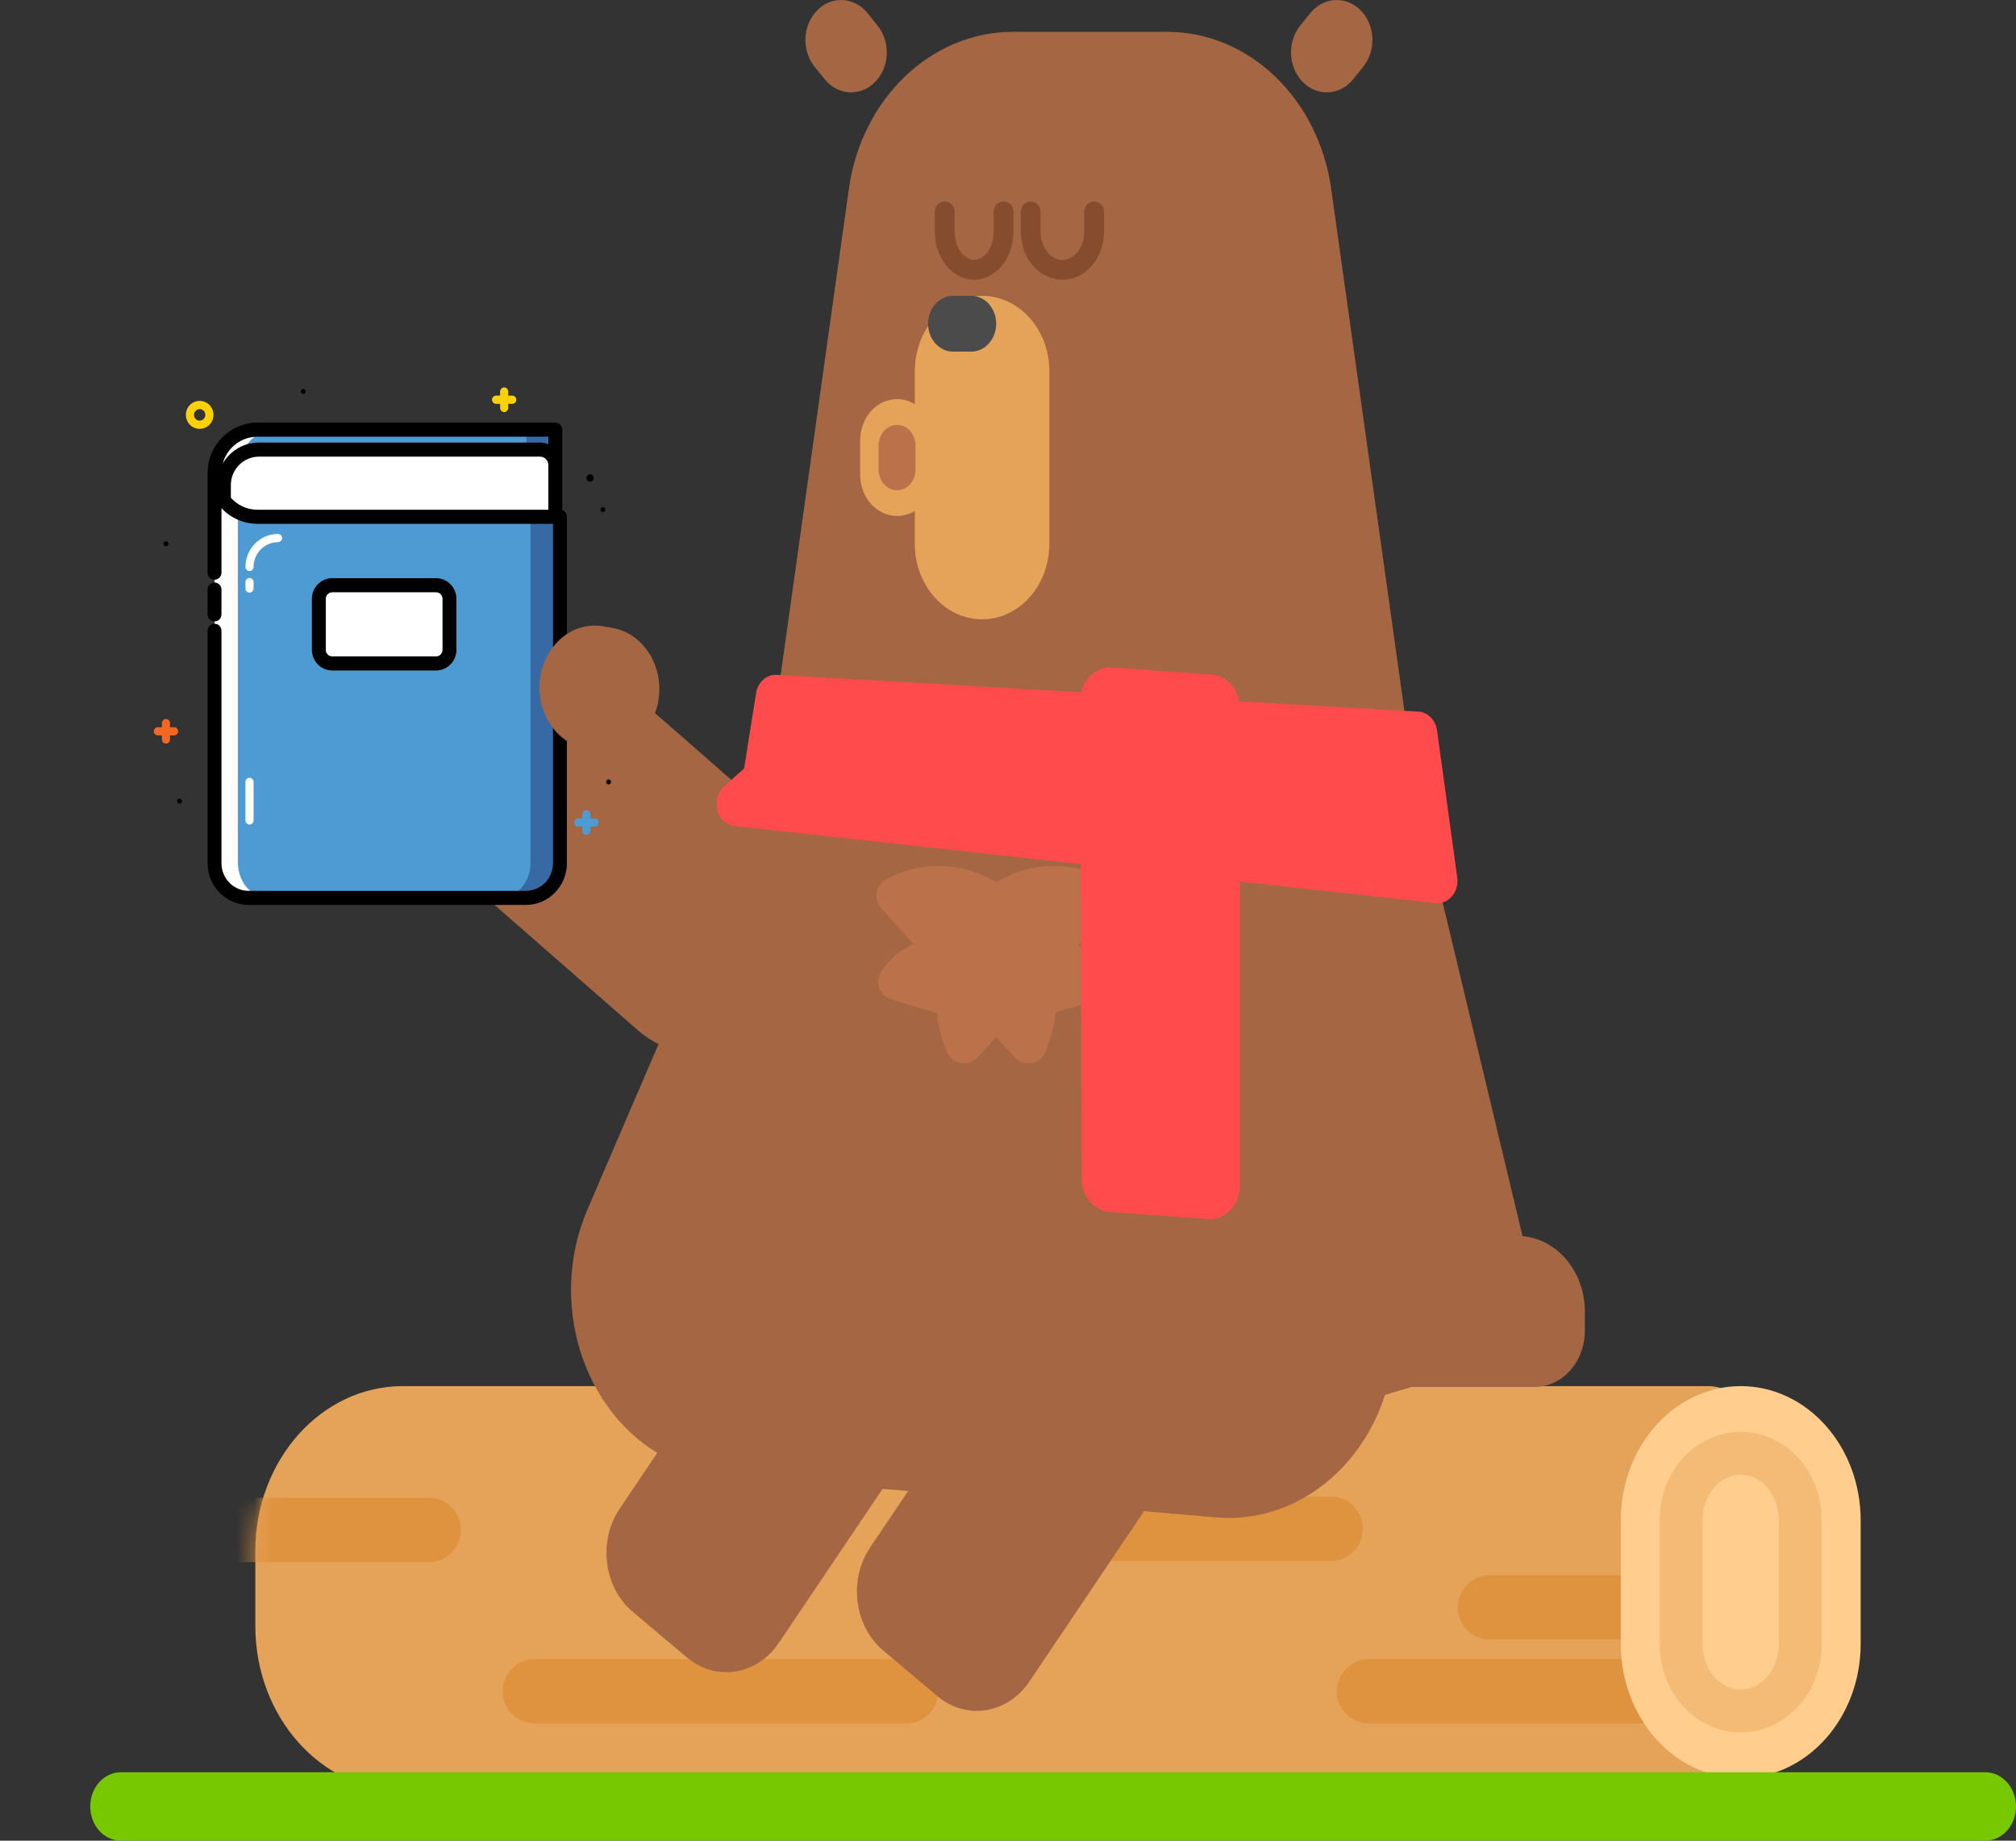 <svg width="115" height="105" viewBox="0 0 115 105" fill="none" xmlns="http://www.w3.org/2000/svg">
<rect x="0" y="0" width="115" height="105" fill="#333333" stroke="none"/>
<path d="M97.449 79.07H22.975C18.329 79.07 14.564 83.285 14.564 88.484V92.744C14.564 97.943 18.329 102.157 22.975 102.157H97.449C98.888 102.157 100.054 100.852 100.054 99.241V81.986C100.054 80.376 98.888 79.07 97.449 79.07Z" fill="#E5A259"/>
<mask id="mask0_4112_147" style="mask-type:luminance" maskUnits="userSpaceOnUse" x="14" y="79" width="87" height="24">
<path d="M97.449 79.07H22.975C18.329 79.07 14.564 83.285 14.564 88.484V92.744C14.564 97.943 18.329 102.157 22.975 102.157H97.449C98.888 102.157 100.054 100.852 100.054 99.241V81.986C100.054 80.376 98.888 79.07 97.449 79.07Z" fill="white"/>
</mask>
<g mask="url(#mask0_4112_147)">
<path d="M-33.75 85.954H-17.166M-22.337 91.692H-5.101M58.671 87.207H75.906M78.1 96.474H95.335M84.994 91.692H97.921M30.51 96.474H51.693M11.525 87.274H24.452" stroke="#DF933F" stroke-width="3.675" stroke-linecap="round"/>
</g>
<path d="M92.456 86.727C92.456 82.498 95.519 79.07 99.297 79.07C103.076 79.07 106.139 82.498 106.139 86.727V93.774C106.139 98.002 103.076 101.431 99.297 101.431C95.519 101.431 92.456 98.002 92.456 93.774V86.727Z" fill="#FFCE8E"/>
<path opacity="0.433" d="M95.902 86.702C95.902 84.603 97.422 82.901 99.298 82.901C101.174 82.901 102.694 84.603 102.694 86.702V93.797C102.694 95.897 101.174 97.599 99.298 97.599C97.422 97.599 95.902 95.897 95.902 93.797V86.702Z" stroke="#E5A259" stroke-width="2.45"/>
<path fill-rule="evenodd" clip-rule="evenodd" d="M6.891 101.097H113.256C113.719 101.097 114.162 101.303 114.489 101.669C114.816 102.035 115 102.531 115 103.048C115 103.566 114.816 104.062 114.489 104.428C114.162 104.794 113.719 105 113.256 105H6.891C6.429 105 5.985 104.794 5.658 104.428C5.331 104.062 5.147 103.566 5.147 103.048C5.147 102.531 5.331 102.035 5.658 101.669C5.985 101.303 6.429 101.097 6.891 101.097Z" fill="#78C800"/>
<path fill-rule="evenodd" clip-rule="evenodd" d="M80.577 51.664C80.743 49.536 79.661 47.607 78.01 46.784L77.292 55.971C79.046 55.481 80.41 53.793 80.577 51.664Z" fill="#A56644" stroke="#A56644" stroke-width="1.62" stroke-linecap="round" stroke-linejoin="round"/>
<path d="M24.901 40.598L26.066 38.928C28.013 36.141 31.61 35.646 34.101 37.824L44.574 46.982C47.065 49.16 47.507 53.186 45.56 55.974L44.395 57.643C42.449 60.431 38.851 60.925 36.36 58.747L25.887 49.59C23.396 47.412 22.955 43.386 24.901 40.598Z" fill="#A56644"/>
<path d="M66.577 1.816H57.781C53.116 1.816 49.145 5.617 48.422 10.775L43.522 45.709L33.512 68.988C31.243 74.264 33.225 80.601 37.94 83.14C39.002 83.712 40.151 84.057 41.326 84.158L69.365 86.559C74.582 87.006 79.135 82.634 79.535 76.795C79.542 76.691 79.547 76.586 79.552 76.481L80.836 45.709L75.936 10.776C75.213 5.617 71.242 1.816 66.577 1.816H66.577Z" fill="#A56644"/>
<path fill-rule="evenodd" clip-rule="evenodd" d="M77.615 0.586C77.416 0.385 77.184 0.231 76.932 0.131C76.68 0.031 76.412 -0.012 76.145 0.003C75.878 0.019 75.617 0.093 75.375 0.222C75.134 0.351 74.917 0.532 74.738 0.754L74.168 1.464C73.806 1.913 73.619 2.505 73.648 3.108C73.676 3.712 73.917 4.279 74.319 4.683C74.517 4.884 74.749 5.038 75.001 5.138C75.254 5.238 75.521 5.282 75.788 5.266C76.055 5.25 76.317 5.176 76.558 5.047C76.8 4.918 77.016 4.737 77.195 4.515L77.766 3.805C78.127 3.356 78.314 2.764 78.286 2.161C78.257 1.557 78.016 0.99 77.615 0.586ZM46.617 0.586C46.815 0.385 47.047 0.231 47.299 0.131C47.551 0.031 47.819 -0.013 48.086 0.003C48.353 0.019 48.614 0.093 48.856 0.222C49.097 0.351 49.313 0.531 49.492 0.754L49.493 0.754L50.063 1.464C50.425 1.913 50.612 2.505 50.584 3.109C50.555 3.712 50.314 4.279 49.913 4.683C49.511 5.088 48.983 5.297 48.443 5.266C47.904 5.234 47.398 4.964 47.037 4.515L47.036 4.515L46.466 3.805C46.104 3.356 45.917 2.764 45.945 2.161C45.974 1.557 46.215 0.99 46.617 0.586Z" fill="#A56644"/>
<path fill-rule="evenodd" clip-rule="evenodd" d="M57.564 52.313C55.802 50.341 53.171 49.934 51.049 51.092L58.655 59.605C59.689 57.23 59.326 54.285 57.564 52.313Z" fill="#BB7149" stroke="#BB7149" stroke-width="2.106" stroke-linecap="round" stroke-linejoin="round"/>
<path fill-rule="evenodd" clip-rule="evenodd" d="M56.088 52.313C57.85 50.341 60.481 49.934 62.603 51.092L54.997 59.605C53.962 57.23 54.326 54.285 56.088 52.313Z" fill="#BB7149" stroke="#BB7149" stroke-width="2.106" stroke-linecap="round" stroke-linejoin="round"/>
<path fill-rule="evenodd" clip-rule="evenodd" d="M59.102 54.729C60.38 54.346 61.677 54.9 62.369 56.007L56.843 57.665C56.948 56.318 57.824 55.112 59.102 54.729ZM54.413 54.729C53.135 54.346 51.838 54.9 51.145 56.007L56.672 57.665C56.567 56.318 55.691 55.112 54.413 54.729H54.413Z" fill="#BB7149" stroke="#BB7149" stroke-width="2.106" stroke-linecap="round" stroke-linejoin="round"/>
<path d="M71.928 52.421L80.712 49.787C81.318 49.605 81.942 50.008 82.104 50.687L88.055 75.541C88.217 76.219 87.857 76.917 87.251 77.099L78.467 79.733C77.861 79.915 77.237 79.512 77.075 78.833L71.125 53.98C70.962 53.301 71.322 52.603 71.928 52.421Z" fill="#A56644"/>
<path fill-rule="evenodd" clip-rule="evenodd" d="M86.556 70.503H77.082C75.501 70.503 74.22 71.938 74.22 73.707V75.915C74.22 77.684 75.501 79.118 77.082 79.118H87.543C89.123 79.118 90.405 77.684 90.405 75.915V74.811C90.405 72.432 88.681 70.503 86.556 70.503Z" fill="#A56644"/>
<path fill-rule="evenodd" clip-rule="evenodd" d="M80.909 40.594L44.306 38.496C44.029 38.48 43.757 38.578 43.54 38.771C43.323 38.964 43.176 39.239 43.128 39.544L42.447 43.835L41.304 44.862C41.127 45.02 40.997 45.234 40.93 45.475C40.862 45.717 40.861 45.975 40.925 46.217C40.99 46.46 41.117 46.675 41.291 46.836C41.466 46.997 41.679 47.096 41.904 47.121L81.892 51.515C82.064 51.534 82.238 51.509 82.401 51.441C82.563 51.373 82.709 51.265 82.828 51.124C82.948 50.983 83.036 50.814 83.088 50.628C83.14 50.443 83.153 50.247 83.126 50.056L81.974 41.671C81.934 41.382 81.807 41.117 81.612 40.921C81.418 40.725 81.17 40.609 80.909 40.594Z" fill="#FF4B4B"/>
<path fill-rule="evenodd" clip-rule="evenodd" d="M69.125 38.489L63.442 38.075C63.209 38.058 62.975 38.095 62.755 38.184C62.535 38.272 62.334 38.41 62.164 38.589C61.993 38.768 61.858 38.985 61.766 39.225C61.673 39.465 61.626 39.724 61.627 39.986L61.702 67.231C61.703 67.715 61.868 68.18 62.164 68.532C62.46 68.884 62.864 69.098 63.295 69.13L68.903 69.542C69.135 69.559 69.369 69.523 69.589 69.435C69.808 69.347 70.01 69.209 70.18 69.031C70.35 68.852 70.486 68.636 70.579 68.397C70.672 68.157 70.72 67.899 70.72 67.637V40.394C70.72 39.909 70.555 39.442 70.259 39.089C69.963 38.735 69.557 38.521 69.125 38.489Z" fill="#FF4B4B"/>
<path d="M47.254 75.354L50.342 77.959C51.996 79.353 52.327 81.985 51.081 83.836L44.428 93.716C43.182 95.567 40.831 95.937 39.176 94.542L36.088 91.938C34.434 90.543 34.104 87.911 35.35 86.06L42.002 76.18C43.249 74.329 45.6 73.959 47.254 75.354Z" fill="#A56644"/>
<path d="M61.543 77.563L64.631 80.167C66.285 81.562 66.615 84.194 65.369 86.045L58.717 95.924C57.471 97.775 55.119 98.145 53.465 96.75L50.377 94.146C48.723 92.751 48.392 90.119 49.639 88.268L56.291 78.389C57.537 76.537 59.889 76.168 61.543 77.563Z" fill="#A56644"/>
<path d="M53.89 12.061V13.217C53.89 14.417 54.641 15.39 55.568 15.39C56.495 15.39 57.247 14.417 57.247 13.217V12.061M62.415 12.061V13.217C62.415 14.417 61.605 15.39 60.605 15.39C59.605 15.39 58.794 14.417 58.794 13.217V12.061" stroke="#854C2D" stroke-width="1.125" stroke-linecap="round"/>
<path fill-rule="evenodd" clip-rule="evenodd" d="M56.022 16.876C53.903 16.876 52.185 18.798 52.185 21.169V31.034C52.185 33.404 53.903 35.327 56.022 35.327C58.14 35.327 59.858 33.405 59.858 31.034V21.169C59.858 18.798 58.14 16.876 56.022 16.876Z" fill="#E5A259"/>
<path fill-rule="evenodd" clip-rule="evenodd" d="M51.172 22.765C50.614 22.765 50.078 23.013 49.683 23.455C49.288 23.897 49.067 24.497 49.067 25.121V27.079C49.067 27.704 49.288 28.303 49.683 28.745C50.078 29.187 50.614 29.435 51.172 29.435C51.73 29.435 52.266 29.187 52.661 28.745C53.056 28.303 53.277 27.704 53.277 27.079V25.121C53.277 24.497 53.056 23.897 52.661 23.455C52.266 23.013 51.73 22.765 51.172 22.765Z" fill="#E5A259"/>
<path fill-rule="evenodd" clip-rule="evenodd" d="M51.172 24.238C50.893 24.238 50.626 24.362 50.428 24.583C50.231 24.804 50.12 25.104 50.12 25.416V26.784C50.12 26.939 50.147 27.092 50.2 27.235C50.253 27.378 50.33 27.508 50.428 27.617C50.526 27.727 50.642 27.814 50.77 27.873C50.897 27.932 51.034 27.962 51.172 27.962C51.311 27.962 51.447 27.932 51.575 27.873C51.703 27.814 51.819 27.727 51.917 27.617C52.014 27.508 52.092 27.378 52.145 27.235C52.198 27.092 52.225 26.939 52.225 26.784V25.416C52.225 25.104 52.114 24.804 51.917 24.583C51.719 24.362 51.452 24.238 51.172 24.238Z" fill="#BB7149"/>
<path fill-rule="evenodd" clip-rule="evenodd" d="M55.404 16.875H54.363C53.986 16.875 53.625 17.043 53.358 17.341C53.092 17.64 52.942 18.044 52.942 18.466C52.942 18.888 53.092 19.293 53.358 19.591C53.625 19.889 53.986 20.057 54.363 20.057H55.404C55.781 20.057 56.143 19.889 56.409 19.591C56.676 19.293 56.826 18.888 56.826 18.466C56.826 18.044 56.676 17.64 56.409 17.341C56.143 17.043 55.781 16.875 55.404 16.875Z" fill="#4B4B4B"/>
<path d="M34.083 41.04C33.706 41.04 33.402 40.732 33.402 40.35C33.402 39.968 33.706 39.66 34.083 39.66C34.46 39.66 34.764 39.968 34.764 40.35C34.764 40.732 34.46 41.04 34.083 41.04ZM34.083 40.129C33.964 40.129 33.865 40.229 33.865 40.35C33.865 40.471 33.964 40.571 34.083 40.571C34.202 40.571 34.302 40.471 34.302 40.35C34.302 40.229 34.202 40.129 34.083 40.129Z" fill="#F16723"/>
<path d="M10.102 45.702C10.102 45.72 10.105 45.739 10.112 45.756C10.119 45.773 10.129 45.788 10.142 45.801C10.155 45.814 10.17 45.825 10.187 45.832C10.204 45.839 10.222 45.843 10.24 45.843C10.259 45.843 10.277 45.839 10.294 45.832C10.31 45.825 10.326 45.814 10.339 45.801C10.351 45.788 10.362 45.773 10.369 45.756C10.376 45.739 10.379 45.72 10.379 45.702C10.379 45.683 10.376 45.665 10.369 45.648C10.362 45.631 10.351 45.615 10.339 45.602C10.326 45.589 10.31 45.579 10.294 45.572C10.277 45.565 10.259 45.561 10.24 45.561C10.222 45.561 10.204 45.565 10.187 45.572C10.17 45.579 10.155 45.589 10.142 45.602C10.129 45.615 10.119 45.631 10.112 45.648C10.105 45.665 10.102 45.683 10.102 45.702Z" fill="black"/>
<path d="M9.327 31.019C9.327 31.038 9.33 31.056 9.337 31.073C9.344 31.09 9.354 31.106 9.367 31.119C9.38 31.132 9.396 31.142 9.412 31.149C9.429 31.156 9.447 31.16 9.466 31.16C9.484 31.16 9.502 31.156 9.519 31.149C9.536 31.142 9.551 31.132 9.564 31.119C9.577 31.106 9.587 31.09 9.594 31.073C9.601 31.056 9.604 31.038 9.604 31.019C9.604 31.001 9.601 30.982 9.594 30.965C9.587 30.948 9.577 30.933 9.564 30.92C9.551 30.907 9.536 30.896 9.519 30.889C9.502 30.882 9.484 30.878 9.466 30.878C9.447 30.878 9.429 30.882 9.412 30.889C9.396 30.896 9.38 30.907 9.367 30.92C9.354 30.933 9.344 30.948 9.337 30.965C9.33 30.982 9.327 31.001 9.327 31.019Z" fill="black"/>
<path d="M34.255 29.071C34.255 29.089 34.258 29.108 34.265 29.125C34.272 29.142 34.283 29.157 34.295 29.17C34.308 29.183 34.324 29.194 34.341 29.201C34.357 29.208 34.376 29.212 34.394 29.212C34.412 29.212 34.43 29.208 34.447 29.201C34.464 29.194 34.479 29.183 34.492 29.17C34.505 29.157 34.515 29.142 34.522 29.125C34.529 29.108 34.533 29.089 34.533 29.071C34.533 29.052 34.529 29.034 34.522 29.017C34.515 29 34.505 28.985 34.492 28.971C34.479 28.958 34.464 28.948 34.447 28.941C34.43 28.934 34.412 28.93 34.394 28.93C34.376 28.93 34.357 28.934 34.341 28.941C34.324 28.948 34.308 28.958 34.295 28.971C34.283 28.985 34.272 29 34.265 29.017C34.258 29.034 34.255 29.052 34.255 29.071Z" fill="black"/>
<path d="M17.161 22.332C17.161 22.37 17.176 22.406 17.202 22.432C17.228 22.458 17.263 22.473 17.3 22.473C17.337 22.473 17.372 22.458 17.398 22.432C17.424 22.406 17.439 22.37 17.439 22.332C17.439 22.295 17.424 22.259 17.398 22.233C17.372 22.207 17.337 22.192 17.3 22.192C17.263 22.192 17.228 22.207 17.202 22.233C17.176 22.259 17.161 22.295 17.161 22.332Z" fill="black"/>
<path d="M33.31 38.28C33.31 38.298 33.314 38.317 33.321 38.334C33.328 38.351 33.338 38.366 33.351 38.379C33.364 38.392 33.379 38.403 33.396 38.41C33.413 38.417 33.431 38.421 33.449 38.421C33.467 38.421 33.485 38.417 33.502 38.41C33.519 38.403 33.534 38.392 33.547 38.379C33.56 38.366 33.57 38.351 33.577 38.334C33.584 38.317 33.588 38.298 33.588 38.28C33.588 38.261 33.584 38.243 33.577 38.226C33.57 38.209 33.56 38.193 33.547 38.18C33.534 38.167 33.519 38.157 33.502 38.15C33.485 38.143 33.467 38.139 33.449 38.139C33.431 38.139 33.413 38.143 33.396 38.15C33.379 38.157 33.364 38.167 33.351 38.18C33.338 38.193 33.328 38.209 33.321 38.226C33.314 38.243 33.31 38.261 33.31 38.28Z" fill="black"/>
<path d="M34.579 44.603C34.579 44.622 34.583 44.64 34.59 44.657C34.597 44.674 34.607 44.69 34.62 44.703C34.633 44.716 34.648 44.726 34.665 44.733C34.682 44.74 34.7 44.744 34.718 44.744C34.736 44.744 34.754 44.74 34.771 44.733C34.788 44.726 34.803 44.716 34.816 44.703C34.829 44.69 34.839 44.674 34.846 44.657C34.853 44.64 34.857 44.622 34.857 44.603C34.857 44.585 34.853 44.566 34.846 44.549C34.839 44.532 34.829 44.517 34.816 44.504C34.803 44.491 34.788 44.48 34.771 44.473C34.754 44.466 34.736 44.462 34.718 44.462C34.7 44.462 34.682 44.466 34.665 44.473C34.648 44.48 34.633 44.491 34.62 44.504C34.607 44.517 34.597 44.532 34.59 44.549C34.583 44.566 34.579 44.585 34.579 44.603Z" fill="black"/>
<path d="M11.39 24.463C10.954 24.463 10.604 24.108 10.604 23.666C10.604 23.224 10.954 22.869 11.39 22.869C11.827 22.869 12.177 23.224 12.177 23.666C12.177 24.108 11.827 24.463 11.39 24.463ZM11.39 23.337C11.212 23.337 11.066 23.485 11.066 23.666C11.066 23.847 11.212 23.994 11.39 23.994C11.569 23.994 11.714 23.847 11.714 23.666C11.714 23.485 11.569 23.337 11.39 23.337Z" fill="#FBD20A"/>
<path d="M9.929 41.483L9.698 41.483L9.698 41.248C9.698 41.121 9.592 41.014 9.466 41.014C9.341 41.014 9.235 41.121 9.235 41.248L9.235 41.483L9.003 41.483C8.878 41.483 8.772 41.59 8.772 41.717C8.772 41.844 8.878 41.951 9.003 41.951L9.235 41.951L9.235 42.186C9.235 42.313 9.341 42.42 9.466 42.42C9.592 42.42 9.698 42.313 9.698 42.186L9.698 41.951L9.929 41.951C10.055 41.951 10.161 41.844 10.161 41.717C10.161 41.59 10.055 41.483 9.929 41.483Z" fill="#F16723"/>
<path d="M33.455 27.269C33.455 27.324 33.477 27.377 33.515 27.416C33.554 27.454 33.606 27.476 33.66 27.476C33.714 27.476 33.767 27.454 33.805 27.416C33.843 27.377 33.865 27.324 33.865 27.269C33.865 27.214 33.843 27.161 33.805 27.122C33.767 27.083 33.714 27.061 33.66 27.061C33.606 27.061 33.554 27.083 33.515 27.122C33.477 27.161 33.455 27.214 33.455 27.269Z" fill="black"/>
<path d="M33.912 46.686L33.681 46.686L33.681 46.451C33.681 46.324 33.575 46.217 33.449 46.217C33.324 46.217 33.218 46.324 33.218 46.451L33.218 46.686L32.986 46.686C32.861 46.686 32.755 46.793 32.755 46.92C32.755 47.047 32.861 47.154 32.986 47.154L33.218 47.154L33.218 47.389C33.218 47.516 33.324 47.623 33.449 47.623C33.575 47.623 33.681 47.516 33.681 47.389L33.681 47.154L33.912 47.154C34.038 47.154 34.144 47.047 34.144 46.92C34.144 46.793 34.038 46.686 33.912 46.686Z" fill="#4E9BD4"/>
<path d="M31.842 29.426L31.677 29.339L31.677 24.516L14.69 24.516C13.334 24.516 12.237 25.628 12.237 27.001C12.237 27.081 12.243 27.155 12.25 27.229L12.237 27.229L12.237 49.204C12.237 50.296 13.11 51.18 14.187 51.18L29.991 51.18C31.069 51.18 31.941 50.296 31.941 49.204L31.941 29.432L31.842 29.426Z" fill="white"/>
<path d="M31.855 29.426L31.716 29.339L31.716 24.516L17.024 24.516C15.854 24.516 14.901 25.628 14.901 27.001C14.901 27.081 14.908 27.155 14.908 27.229L14.901 27.229L14.901 49.204C14.901 50.296 15.655 51.18 16.587 51.18L30.255 51.18C31.187 51.18 31.941 50.296 31.941 49.204L31.941 29.432L31.855 29.426Z" fill="#3769A5"/>
<path d="M30.169 29.426L30.03 29.339L30.03 24.516L15.649 24.516C14.505 24.516 13.572 25.628 13.572 27.001C13.572 27.081 13.579 27.155 13.579 27.229L13.572 27.229L13.572 49.204C13.572 50.296 14.313 51.18 15.225 51.18L28.609 51.18C29.521 51.18 30.262 50.296 30.262 49.204L30.262 29.432L30.169 29.426Z" fill="#4E9BD4"/>
<path d="M31.677 29.466L31.677 26.519C31.677 26.037 31.287 25.642 30.804 25.642L14.769 25.642C13.665 25.642 12.773 26.546 12.773 27.664L12.773 28.528C12.773 28.528 13.46 29.406 14.981 29.459C16.502 29.52 31.677 29.466 31.677 29.466ZM14.234 47.035C14.108 47.035 14.002 46.927 14.002 46.8L14.002 44.603C14.002 44.476 14.108 44.369 14.234 44.369C14.359 44.369 14.465 44.476 14.465 44.603L14.465 46.8C14.465 46.927 14.359 47.035 14.234 47.035Z" fill="white"/>
<path d="M12.237 35.446C12.019 35.446 11.84 35.266 11.84 35.044L11.84 33.631C11.84 33.41 12.019 33.229 12.237 33.229C12.455 33.229 12.634 33.41 12.634 33.631L12.634 35.044C12.634 35.266 12.455 35.446 12.237 35.446ZM31.942 40.939C31.724 40.939 31.545 41.12 31.545 41.34L31.545 49.244C31.545 50.115 30.851 50.818 29.991 50.818L14.188 50.818C13.328 50.818 12.634 50.115 12.634 49.244L12.634 35.982C12.634 35.761 12.455 35.58 12.237 35.58C12.019 35.58 11.84 35.761 11.84 35.982L11.84 49.244C11.84 50.557 12.892 51.622 14.188 51.622L29.991 51.622C31.287 51.622 32.338 50.557 32.338 49.244L32.338 41.34C32.338 41.12 32.16 40.939 31.942 40.939ZM32.332 29.418L32.332 29.405C32.332 29.385 32.325 29.371 32.319 29.351L32.319 29.345C32.312 29.331 32.305 29.311 32.299 29.298C32.299 29.298 32.299 29.291 32.292 29.291C32.285 29.278 32.272 29.258 32.266 29.244L32.259 29.238C32.252 29.224 32.239 29.211 32.226 29.197C32.226 29.197 32.226 29.191 32.219 29.191C32.206 29.177 32.193 29.164 32.18 29.157L32.173 29.15C32.16 29.137 32.147 29.13 32.127 29.124C32.114 29.117 32.094 29.11 32.081 29.104L32.074 29.104L32.074 24.509C32.074 24.288 31.895 24.107 31.677 24.107L14.69 24.107C13.117 24.107 11.84 25.4 11.84 26.994C11.84 27.061 11.84 27.128 11.847 27.195C11.84 27.221 11.84 27.248 11.84 27.268L11.84 32.667C11.84 32.888 12.019 33.069 12.237 33.069C12.455 33.069 12.634 32.888 12.634 32.667L12.634 28.99C13.156 29.539 13.883 29.881 14.69 29.881L31.545 29.881L31.545 40.349C31.545 40.57 31.723 40.751 31.942 40.751C32.16 40.751 32.338 40.57 32.338 40.349L32.338 29.479C32.338 29.459 32.338 29.438 32.332 29.418ZM31.28 29.077L14.69 29.077C14.088 29.077 13.546 28.816 13.169 28.394L13.169 27.67C13.169 26.779 13.89 26.049 14.77 26.049L30.804 26.049C31.069 26.049 31.28 26.264 31.28 26.525L31.28 29.077ZM31.28 25.339C31.135 25.279 30.97 25.245 30.804 25.245L14.77 25.245C13.89 25.245 13.123 25.728 12.707 26.438C12.945 25.56 13.745 24.911 14.69 24.911L31.28 24.911L31.28 25.339Z" fill="black"/>
<path d="M14.233 32.575C14.108 32.575 14.002 32.468 14.002 32.341C14.002 31.302 14.835 30.459 15.86 30.459C15.986 30.459 16.091 30.566 16.091 30.693C16.091 30.82 15.986 30.927 15.86 30.927C15.093 30.927 14.465 31.564 14.465 32.341C14.465 32.468 14.359 32.575 14.233 32.575ZM14.233 33.807C14.108 33.807 14.002 33.7 14.002 33.573L14.002 33.205C14.002 33.077 14.108 32.97 14.233 32.97C14.359 32.97 14.465 33.077 14.465 33.205L14.465 33.573C14.465 33.7 14.359 33.807 14.233 33.807ZM24.879 37.846L18.948 37.846C18.531 37.846 18.188 37.505 18.188 37.076L18.188 34.156C18.188 33.734 18.525 33.385 18.948 33.385L24.879 33.385C25.296 33.385 25.64 33.727 25.64 34.156L25.64 37.076C25.64 37.498 25.302 37.846 24.879 37.846Z" fill="white"/>
<path d="M24.879 38.247L18.948 38.247C18.313 38.247 17.791 37.718 17.791 37.075L17.791 34.154C17.791 33.511 18.313 32.982 18.948 32.982L24.879 32.982C25.514 32.982 26.036 33.511 26.036 34.154L26.036 37.075C26.036 37.718 25.514 38.247 24.879 38.247ZM18.948 33.786C18.749 33.786 18.584 33.954 18.584 34.154L18.584 37.075C18.584 37.276 18.749 37.443 18.948 37.443L24.879 37.443C25.077 37.443 25.243 37.276 25.243 37.075L25.243 34.154C25.243 33.954 25.077 33.786 24.879 33.786L18.948 33.786Z" fill="black"/>
<path d="M29.223 22.568L28.992 22.568L28.992 22.334C28.992 22.206 28.886 22.099 28.76 22.099C28.635 22.099 28.529 22.206 28.529 22.334L28.529 22.568L28.297 22.568C28.172 22.568 28.066 22.675 28.066 22.802C28.066 22.93 28.172 23.037 28.297 23.037L28.529 23.037L28.529 23.271C28.529 23.398 28.635 23.506 28.76 23.506C28.886 23.506 28.992 23.398 28.992 23.271L28.992 23.037L29.223 23.037C29.349 23.037 29.454 22.93 29.454 22.802C29.454 22.675 29.349 22.568 29.223 22.568Z" fill="#FBD20A"/>
<path d="M33.959 42.803L33.44 42.711C31.717 42.405 30.541 40.595 30.814 38.667C31.087 36.739 32.705 35.423 34.428 35.729L34.947 35.821C36.67 36.126 37.845 37.937 37.573 39.865C37.3 41.793 35.682 43.108 33.959 42.803Z" fill="#A56644"/>
</svg>

